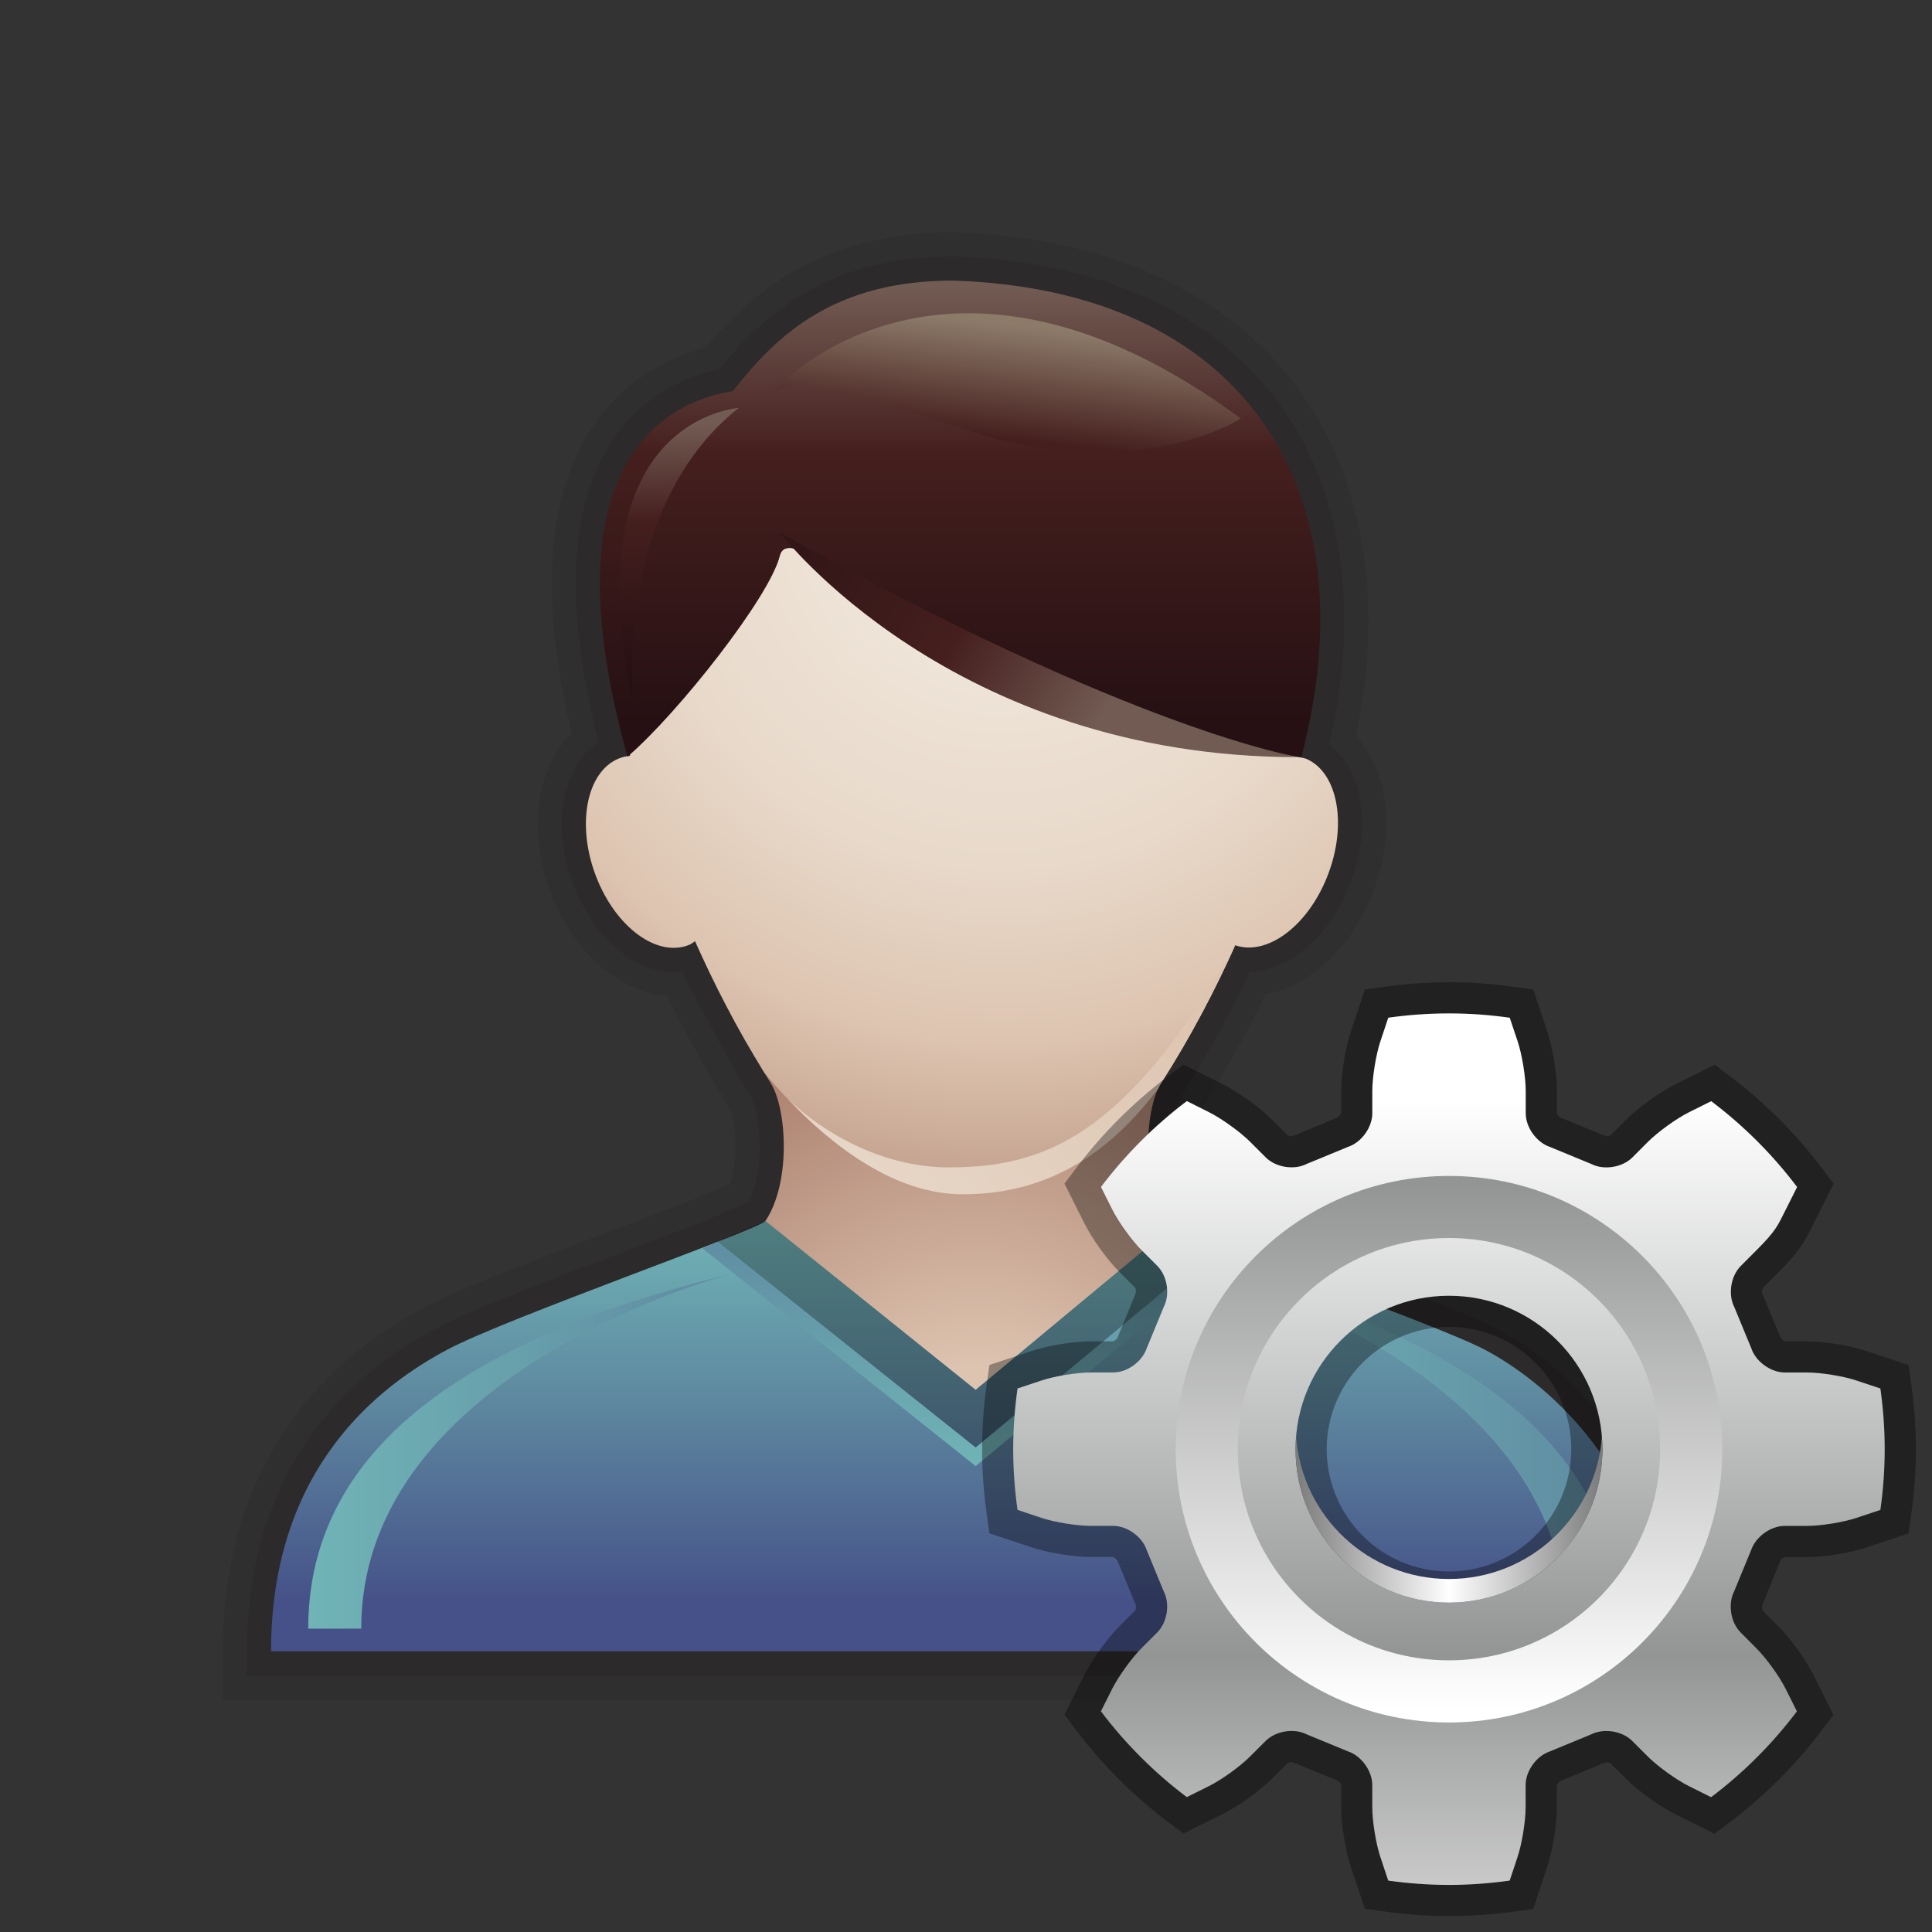 <?xml version="1.0" encoding="UTF-8"?>
<!DOCTYPE svg PUBLIC "-//W3C//DTD SVG 1.1 Tiny//EN" "http://www.w3.org/Graphics/SVG/1.1/DTD/svg11-tiny.dtd">
<svg baseProfile="tiny" height="60" viewBox="0 0 60 60" width="60" xmlns="http://www.w3.org/2000/svg" xmlns:xlink="http://www.w3.org/1999/xlink">
<rect x="0" y="0" width="60" height="60" fill="#333333" stroke="none"/>
<g>
<path d="M6.917,52.783v-1.5c0-4.818,2.172-8.519,6.283-10.699  c1.059-0.564,3.787-1.602,6.194-2.518c0.87-0.33,1.66-0.631,2.299-0.881l0.986-0.43c0.268-0.776,0.156-2.01-0.009-2.316l-0.609-0.99  l0.006-0.005c-0.477-0.811-0.928-1.653-1.347-2.516c-1.481-0.104-2.916-1.358-3.614-3.185c-0.731-1.911-0.45-3.901,0.643-4.98  c-0.984-4.118-0.784-7.288,0.595-9.426c0.821-1.273,2.087-2.172,3.585-2.55c1.423-1.708,3.591-3.575,7.675-3.575  c4.679,0.156,8.319,1.761,10.55,4.641c2.173,2.806,2.864,6.706,1.954,11.001c1.044,1.116,1.256,3.072,0.488,4.962  c-0.677,1.671-1.935,2.824-3.292,3.062c-0.272,0.561-0.566,1.127-0.875,1.689c-0.381,0.694-0.74,1.304-1.099,1.863  c-0.177,0.303-0.299,1.717,0.037,2.46l1.25,0.499l1.473,0.547c2.69,0.999,5.678,2.108,6.696,2.639  c1.05,0.547,6.29,3.635,6.289,10.707v1.5H6.917z" fill="#222021" fill-opacity="0.15" stroke-opacity="0.15"/>
<path d="M7.667,52.033v-0.75c0-4.523,2.035-7.994,5.884-10.037  c1.021-0.544,3.739-1.577,6.136-2.489c0.844-0.32,1.638-0.622,2.279-0.873l1.283-0.559c0.522-1,0.371-2.794,0.048-3.299  l-0.151-0.245l-0.104-0.169c0,0-1.311-2.285-1.853-3.443c-0.088,0.012-0.178,0.017-0.268,0.017c-1.243,0-2.495-1.089-3.115-2.71  c-0.702-1.834-0.35-3.688,0.783-4.433c-1.058-4.136-0.93-7.262,0.384-9.298c0.764-1.185,1.954-1.988,3.373-2.283  c1.427-1.767,3.432-3.499,7.257-3.499c4.433,0.148,7.868,1.652,9.958,4.351c2.067,2.669,2.696,6.425,1.771,10.577  c0,0-0.016,0.081-0.049,0.229c1.057,0.794,1.344,2.627,0.617,4.417c-0.635,1.568-1.874,2.625-3.092,2.64  c-0.316,0.673-0.664,1.354-1.037,2.032c-0.373,0.68-0.724,1.274-1.073,1.82c-0.352,0.6-0.471,2.557,0.146,3.464l1.495,0.596  l1.488,0.554c2.507,0.931,5.627,2.088,6.611,2.601s5.887,3.408,5.886,10.042v0.75H7.667z" fill="#222021" fill-opacity="0.3" stroke-opacity="0.3"/>
<rect fill="none" height="60" width="60"/>
<path d="M34.994,27.07c0.014-0.011,0.029-0.026,0.041-0.038  c0.002,0.009,0.005,0.016,0.008,0.026C35.025,27.061,35.012,27.068,34.994,27.07z M38.518,22.661L38.518,22.661  c-0.018-0.003-0.041-0.014-0.061-0.015C38.477,22.646,38.499,22.657,38.518,22.661z" fill="#222021" fill-opacity="0.15" stroke-opacity="0.15"/>
<radialGradient cx="297.79" cy="-375.74" gradientTransform="matrix(1 0 0 -1 -267.481 -330.019)" gradientUnits="userSpaceOnUse" id="SVGID_1_" r="16.229">
<stop offset="0" style="stop-color:#DDC4B0"/>
<stop offset="0.2" style="stop-color:#DDC4B0"/>
<stop offset="0.96" style="stop-color:#A57665"/>
<stop offset="1" style="stop-color:#A57665"/>
</radialGradient>
<path d="M36.914,38.52c-1.525-0.664-1.477-3.914-0.848-4.897c0.108-0.171,0.209-0.345,0.314-0.515H23.614  c0.105,0.17,0.204,0.344,0.314,0.515c0.63,0.983,0.679,4.233-0.848,4.897c-1.527,0.662,7.098,6.437,7.098,6.437  S38.441,39.182,36.914,38.52z" fill="url(#SVGID_1_)"/>
<linearGradient gradientTransform="matrix(1 0 0 -1 -267.481 -330.019)" gradientUnits="userSpaceOnUse" id="SVGID_2_" x1="297.476" x2="297.476" y1="-367.935" y2="-381.303">
<stop offset="0" style="stop-color:#70B4B6"/>
<stop offset="0.39" style="stop-color:#5F8BA1"/>
<stop offset="0.89" style="stop-color:#455188"/>
<stop offset="1" style="stop-color:#455188"/>
</linearGradient>
<path d="M46.094,41.906c-1.605-0.834-9.564-3.621-9.715-3.795L30.3,43.163l-6.531-5.247  c-0.18,0.27-8.046,3.023-9.866,3.992c-2.083,1.105-5.486,3.646-5.486,9.375h43.158C51.576,45.555,47.695,42.742,46.094,41.906z" fill="url(#SVGID_2_)"/>
<polygon fill="#020202" fill-opacity="0.3" points="22.282,38.564 30.3,44.955 37.832,38.695 36.379,38.111   30.3,43.163 23.77,37.916 " stroke-opacity="0.3"/>
<linearGradient gradientUnits="userSpaceOnUse" id="SVGID_3_" x1="9.572" x2="22.659" y1="45.078" y2="45.078">
<stop offset="0" style="stop-color:#70B4B6"/>
<stop offset="1" style="stop-color:#5F8BA1"/>
</linearGradient>
<path d="M22.659,39.577c0,0-11.44,2.987-11.44,11.002c0,0-1.635,0.001-1.647,0  C9.572,45.65,13.418,41.818,22.659,39.577z" fill="url(#SVGID_3_)"/>
<linearGradient gradientUnits="userSpaceOnUse" id="SVGID_4_" x1="37.185" x2="50.273" y1="44.894" y2="44.894">
<stop offset="0" style="stop-color:#70B4B6"/>
<stop offset="1" style="stop-color:#5F8BA1"/>
</linearGradient>
<path d="M37.186,39.393c0,0,11.441,2.986,11.441,11.002c0,0,1.637,0,1.646,0  C50.273,45.465,46.428,41.633,37.186,39.393z" fill="url(#SVGID_4_)"/>
<linearGradient gradientTransform="matrix(1 0 0 -1 -267.481 -330.019)" gradientUnits="userSpaceOnUse" id="SVGID_5_" x1="297.537" x2="297.537" y1="-375.551" y2="-368.17">
<stop offset="0" style="stop-color:#70B4B6"/>
<stop offset="1" style="stop-color:#5F8BA1"/>
</linearGradient>
<polygon fill="url(#SVGID_5_)" points="30.3,44.955 22.281,38.564 21.815,38.77 30.3,45.531 38.3,38.879 37.834,38.691 "/>
<radialGradient cx="298.58" cy="-345.84" gradientTransform="matrix(1 0 0 -1 -267.481 -330.019)" gradientUnits="userSpaceOnUse" id="SVGID_6_" r="21.78">
<stop offset="0" style="stop-color:#F4EDE4"/>
<stop offset="0.51" style="stop-color:#E8D9CA"/>
<stop offset="0.76" style="stop-color:#DDC4B0"/>
<stop offset="1" style="stop-color:#BF9C89"/>
</radialGradient>
<path d="M40.584,23.573c-0.055-0.026-0.113-0.03-0.17-0.046c0-0.001,0-0.002,0-0.002  c-0.012-0.002-0.021-0.004-0.033-0.007c-0.084-0.021-0.168-0.041-0.256-0.045c-10.658-1.854-15.548-7.759-15.916-6.195  c-0.294,1.244-3.281,3.935-4.847,5.276c0.013,0.06,0.02,0.114,0.034,0.174c0,0,0.056,0.275,0.174,0.744  c-0.125,0.013-0.246,0.039-0.365,0.089c-0.995,0.42-1.308,2.053-0.698,3.647c0.61,1.594,1.913,2.548,2.909,2.13  c0.061-0.027,0.113-0.071,0.169-0.107c0.579,1.301,1.289,2.697,2.159,4.094c1.458,1.731,3.691,3.766,6.157,3.766  c2.983,0,4.808-1.633,6.063-3.278c0.031-0.068,0.063-0.133,0.103-0.189c0.931-1.453,1.684-2.911,2.293-4.268  c0.975,0.337,2.226-0.569,2.846-2.102C41.85,25.666,41.57,24.017,40.584,23.573z" fill="url(#SVGID_6_)"/>
<linearGradient gradientTransform="matrix(1 0 0 -1 -267.481 -330.019)" gradientUnits="userSpaceOnUse" id="SVGID_7_" x1="293.628" x2="302.839" y1="-368.109" y2="-358.968">
<stop offset="0" style="stop-color:#E8D9CA"/>
<stop offset="1" style="stop-color:#DDC4B0"/>
</linearGradient>
<path d="M29.463,36.254c-1.816,0-3.646-0.846-4.993-2.121c1.425,1.498,3.343,2.957,5.432,2.957  c2.982,0,4.809-1.633,6.064-3.279c0.031-0.067,0.063-0.133,0.101-0.188c0.932-1.453,1.684-2.911,2.295-4.268  C34.967,35.283,32.447,36.254,29.463,36.254z" fill="url(#SVGID_7_)"/>
<linearGradient gradientTransform="matrix(1 0 0 -1 -267.481 -330.019)" gradientUnits="userSpaceOnUse" id="SVGID_8_" x1="297.297" x2="297.297" y1="-338.931" y2="-352.49">
<stop offset="0" style="stop-color:#725B53"/>
<stop offset="0.38" style="stop-color:#451F1E"/>
<stop offset="1" style="stop-color:#261013"/>
</linearGradient>
<path d="M29.603,8.713c-3.695,0-5.473,1.68-6.845,3.436c-2.23,0.345-5.768,2.39-3.27,11.35  c1.565-1.341,4.427-4.978,4.722-6.222c0.371-1.577,5.343,4.451,16.205,6.248c0.127-0.501,0.185-0.797,0.185-0.797  C42.305,15.077,38.594,9.014,29.603,8.713z" fill="url(#SVGID_8_)"/>
<linearGradient gradientTransform="matrix(1 0 0 -1 -267.481 -330.019)" gradientUnits="userSpaceOnUse" id="SVGID_9_" x1="301.933" x2="289.653" y1="-351.905" y2="-344.605">
<stop offset="0" style="stop-color:#725B53"/>
<stop offset="0.36" style="stop-color:#451F1E"/>
<stop offset="1" style="stop-color:#261013"/>
</linearGradient>
<path d="M24.221,16.543c0,0,5.316,6.983,16.117,6.971C40.338,23.514,35.251,22.716,24.221,16.543z" fill="url(#SVGID_9_)"/>
<linearGradient gradientTransform="matrix(1 0 0 -1 -267.481 -330.019)" gradientUnits="userSpaceOnUse" id="SVGID_10_" x1="288.539" x2="288.649" y1="-343.19" y2="-350.99">
<stop offset="0" style="stop-color:#725B53"/>
<stop offset="0.38" style="stop-color:#451F1E"/>
<stop offset="1" style="stop-color:#261013"/>
</linearGradient>
<path d="M22.943,12.668c0,0-5.204,0.312-3.273,9.132C19.67,21.8,19.034,15.76,22.943,12.668z" fill="url(#SVGID_10_)"/>
<linearGradient gradientTransform="matrix(1 0 0 -1 -267.481 -330.019)" gradientUnits="userSpaceOnUse" id="SVGID_11_" x1="299.022" x2="298.633" y1="-340.091" y2="-343.63">
<stop offset="0" style="stop-color:#8D7B6A"/>
<stop offset="1" style="stop-color:#451F1E"/>
</linearGradient>
<path d="M32.126,13.891c-2.423-0.346-6.521-2.493-8.129-1.726c0,0,5.26-6,14.538,0.831  C38.535,12.997,36.326,14.489,32.126,13.891z" fill="url(#SVGID_11_)"/>
<rect fill="none" height="59.996" width="59.996"/>
</g>
<g transform="matrix(1 0 0 1 30 30)">
<path d="M15,29.505c-0.657,0-1.337-0.048-2.019-0.144l-0.594-0.082l-0.435-1.304c-0.171-0.517-0.3-1.313-0.3-1.854  v-0.687c-0.006-0.031-0.063-0.11-0.102-0.131l-1.339-0.548l-0.099-0.032c-0.06,0-0.112,0.021-0.127,0.031l-0.479,0.479  c-0.383,0.383-1.038,0.855-1.522,1.098l-1.232,0.612l-0.477-0.36c-1.081-0.815-2.042-1.775-2.856-2.854L3.057,23.25l0.616-1.23  c0.246-0.489,0.718-1.144,1.099-1.523l0.484-0.485c0.018-0.026,0.033-0.119,0.021-0.157L4.72,18.511  c-0.041-0.095-0.118-0.151-0.159-0.158l-0.676,0.001c-0.545,0-1.343-0.13-1.855-0.302l-1.303-0.434l-0.083-0.594  C0.548,16.346,0.5,15.666,0.5,15.005s0.048-1.34,0.144-2.02l0.083-0.594l1.305-0.434c0.507-0.171,1.306-0.301,1.853-0.301h0.687  c0.031-0.006,0.108-0.062,0.127-0.099l0.553-1.344c0.04-0.098,0.025-0.19,0-0.224L4.772,9.511C4.387,9.125,3.915,8.47,3.674,7.987  L3.059,6.758L3.42,6.279c0.814-1.079,1.774-2.04,2.855-2.855l0.479-0.362l1.231,0.617c0.486,0.244,1.14,0.715,1.522,1.097  l0.487,0.485c0.008,0.005,0.06,0.025,0.119,0.025l0.034-0.017l0.064-0.014l1.285-0.531c0.094-0.04,0.15-0.118,0.156-0.16l0-0.676  c0-0.543,0.129-1.34,0.301-1.854l0.435-1.304l0.594-0.083c0.676-0.095,1.356-0.143,2.02-0.143c0.662,0,1.342,0.048,2.02,0.143  l0.595,0.083l0.434,1.305c0.17,0.515,0.301,1.312,0.301,1.853v0.687c0.006,0.031,0.063,0.11,0.1,0.129l1.341,0.551l0.098,0.031  c0.061,0,0.113-0.02,0.129-0.031l0.478-0.478c0.385-0.385,1.038-0.856,1.521-1.098l1.233-0.613l0.476,0.36  c1.08,0.813,2.041,1.773,2.856,2.855l0.362,0.479L26.27,8.106c-0.253,0.506-0.391,0.758-1.04,1.407L24.744,10  c-0.017,0.026-0.032,0.119-0.021,0.158l0.557,1.344c0.04,0.093,0.117,0.15,0.158,0.156l0.678,0c0.544,0,1.343,0.13,1.854,0.302  l1.303,0.433l0.083,0.594c0.095,0.677,0.144,1.356,0.144,2.021c0,0.666-0.049,1.345-0.144,2.021l-0.085,0.593l-1.303,0.434  c-0.508,0.172-1.305,0.302-1.853,0.302h-0.688c-0.032,0.006-0.109,0.063-0.131,0.102l-0.547,1.339  c-0.04,0.097-0.026,0.191-0.002,0.226l0.479,0.479c0.383,0.381,0.857,1.038,1.099,1.525l0.613,1.226l-0.36,0.479  c-0.815,1.08-1.774,2.041-2.854,2.855l-0.479,0.361l-1.231-0.615c-0.485-0.244-1.14-0.716-1.521-1.097l-0.487-0.486  c-0.006-0.004-0.059-0.023-0.119-0.023l-0.031,0.017l-0.066,0.015l-1.284,0.529c-0.094,0.04-0.15,0.118-0.156,0.159v0.677  c0,0.54-0.129,1.337-0.301,1.853l-0.434,1.306l-0.595,0.082C16.335,29.457,15.656,29.505,15,29.505L15,29.505z M15,11.208  c-2.094,0-3.798,1.704-3.798,3.798c0,2.094,1.704,3.798,3.798,3.798s3.797-1.704,3.797-3.798C18.797,12.912,17.094,11.208,15,11.208  L15,11.208z" fill-opacity="0.35" stroke-opacity="0.35"/>
<linearGradient gradientTransform="matrix(1 0 0 -1 -267.481 -360.019)" gradientUnits="userSpaceOnUse" id="SVGID_1__" x1="282.479" x2="282.479" y1="-361.491" y2="-388.438">
<stop offset="0" style="stop-color:#FFFFFF"/>
<stop offset="0.1" style="stop-color:#FFFFFF"/>
<stop offset="0.74" style="stop-color:#939595"/>
<stop offset="1" style="stop-color:#C8C8C8"/>
</linearGradient>
<path d="M26.116,12.624H25.43c-0.437,0-0.906-0.339-1.042-0.754l-0.531-1.285  c-0.196-0.389-0.105-0.96,0.204-1.269l0.485-0.486c0.615-0.615,0.659-0.759,0.916-1.271l0.349-0.695  c-0.761-1.008-1.659-1.906-2.668-2.666l-0.694,0.346c-0.389,0.195-0.961,0.608-1.271,0.917l-0.485,0.486  c-0.31,0.309-0.882,0.401-1.271,0.203L18.138,5.62c-0.417-0.137-0.755-0.608-0.755-1.044V3.889c0-0.437-0.113-1.134-0.251-1.548  l-0.246-0.735C16.269,1.519,15.641,1.472,15,1.472c-0.641,0-1.27,0.047-1.886,0.133L12.869,2.34  c-0.138,0.415-0.251,1.111-0.251,1.548v0.687c0,0.436-0.339,0.906-0.754,1.042l-1.285,0.53C10.19,6.346,9.62,6.254,9.311,5.946  L8.824,5.46C8.515,5.151,7.942,4.739,7.553,4.543L6.858,4.195C5.851,4.956,4.953,5.854,4.192,6.862l0.347,0.694  c0.195,0.391,0.608,0.963,0.917,1.272l0.486,0.486c0.309,0.309,0.4,0.88,0.202,1.269l-0.531,1.286  c-0.136,0.415-0.605,0.754-1.042,0.754H3.884c-0.438,0-1.134,0.112-1.548,0.252l-0.736,0.245c-0.086,0.617-0.134,1.245-0.134,1.886  c0,0.64,0.047,1.269,0.134,1.885l0.736,0.246c0.414,0.139,1.11,0.251,1.548,0.251h0.687c0.438,0,0.906,0.34,1.042,0.755l0.53,1.284  c0.198,0.389,0.106,0.961-0.203,1.269l-0.486,0.486c-0.309,0.308-0.721,0.882-0.917,1.271L4.19,23.146  c0.761,1.008,1.659,1.905,2.667,2.665l0.694-0.345c0.391-0.196,0.963-0.608,1.271-0.917l0.486-0.485  c0.309-0.309,0.881-0.401,1.27-0.203l1.284,0.529c0.416,0.138,0.755,0.608,0.755,1.044v0.687c0,0.438,0.113,1.133,0.251,1.549  l0.245,0.734c0.617,0.086,1.245,0.134,1.886,0.134c0.64,0,1.267-0.048,1.886-0.134l0.244-0.734c0.138-0.416,0.251-1.111,0.251-1.549  v-0.687c0-0.438,0.34-0.906,0.755-1.043l1.284-0.53c0.391-0.197,0.959-0.105,1.269,0.203l0.485,0.485  c0.31,0.309,0.882,0.721,1.272,0.917l0.695,0.347c1.008-0.76,1.904-1.657,2.665-2.666l-0.347-0.693  c-0.194-0.391-0.608-0.964-0.918-1.271l-0.483-0.486c-0.31-0.309-0.4-0.88-0.204-1.27l0.529-1.284  c0.14-0.416,0.607-0.755,1.044-0.755h0.688c0.435,0,1.132-0.111,1.547-0.251l0.736-0.246c0.087-0.615,0.134-1.245,0.134-1.885  c0-0.641-0.047-1.269-0.134-1.886l-0.736-0.245C27.249,12.736,26.553,12.624,26.116,12.624z M15,19.771  c-2.632,0-4.765-2.133-4.765-4.765c0-2.631,2.132-4.765,4.765-4.765c2.63,0,4.764,2.134,4.764,4.765  C19.764,17.638,17.63,19.771,15,19.771z" fill="url(#SVGID_1__)"/>
<linearGradient gradientTransform="matrix(1 0 0 -1 -267.481 -360.019)" gradientUnits="userSpaceOnUse" id="SVGID_2__" x1="277.682" x2="287.275" y1="-377.224" y2="-377.224">
<stop offset="0" style="stop-color:#7A7A7A"/>
<stop offset="0.5" style="stop-color:#FFFFFF"/>
<stop offset="1" style="stop-color:#7A7A7A"/>
</linearGradient>
<path d="M15,19.771c2.63,0,4.764-2.133,4.764-4.765c0-0.125-0.01-0.246-0.018-0.367  c-0.188,2.459-2.239,4.398-4.746,4.398c-2.508,0-4.558-1.939-4.746-4.398c-0.01,0.122-0.019,0.243-0.019,0.367  C10.235,17.638,12.367,19.771,15,19.771z" fill="url(#SVGID_2__)"/>
<linearGradient gradientTransform="matrix(1 0 0 -1 -267.481 -360.019)" gradientUnits="userSpaceOnUse" id="SVGID_3__" x1="282.481" x2="282.481" y1="-383.063" y2="-366.792">
<stop offset="0" style="stop-color:#FFFFFF"/>
<stop offset="0.52" style="stop-color:#C8C8C8"/>
<stop offset="1" style="stop-color:#939595"/>
</linearGradient>
<path d="M15,6.52c-4.687,0-8.487,3.8-8.487,8.487s3.8,8.486,8.487,8.486s8.487-3.799,8.487-8.486  S19.687,6.52,15,6.52z M15,21.563c-3.621,0-6.559-2.935-6.559-6.557c0-3.622,2.937-6.558,6.559-6.558  c3.62,0,6.557,2.936,6.557,6.558C21.557,18.629,18.619,21.563,15,21.563z" fill="url(#SVGID_3__)"/>
<rect fill="none" height="30" width="30"/>
</g>
</svg>
